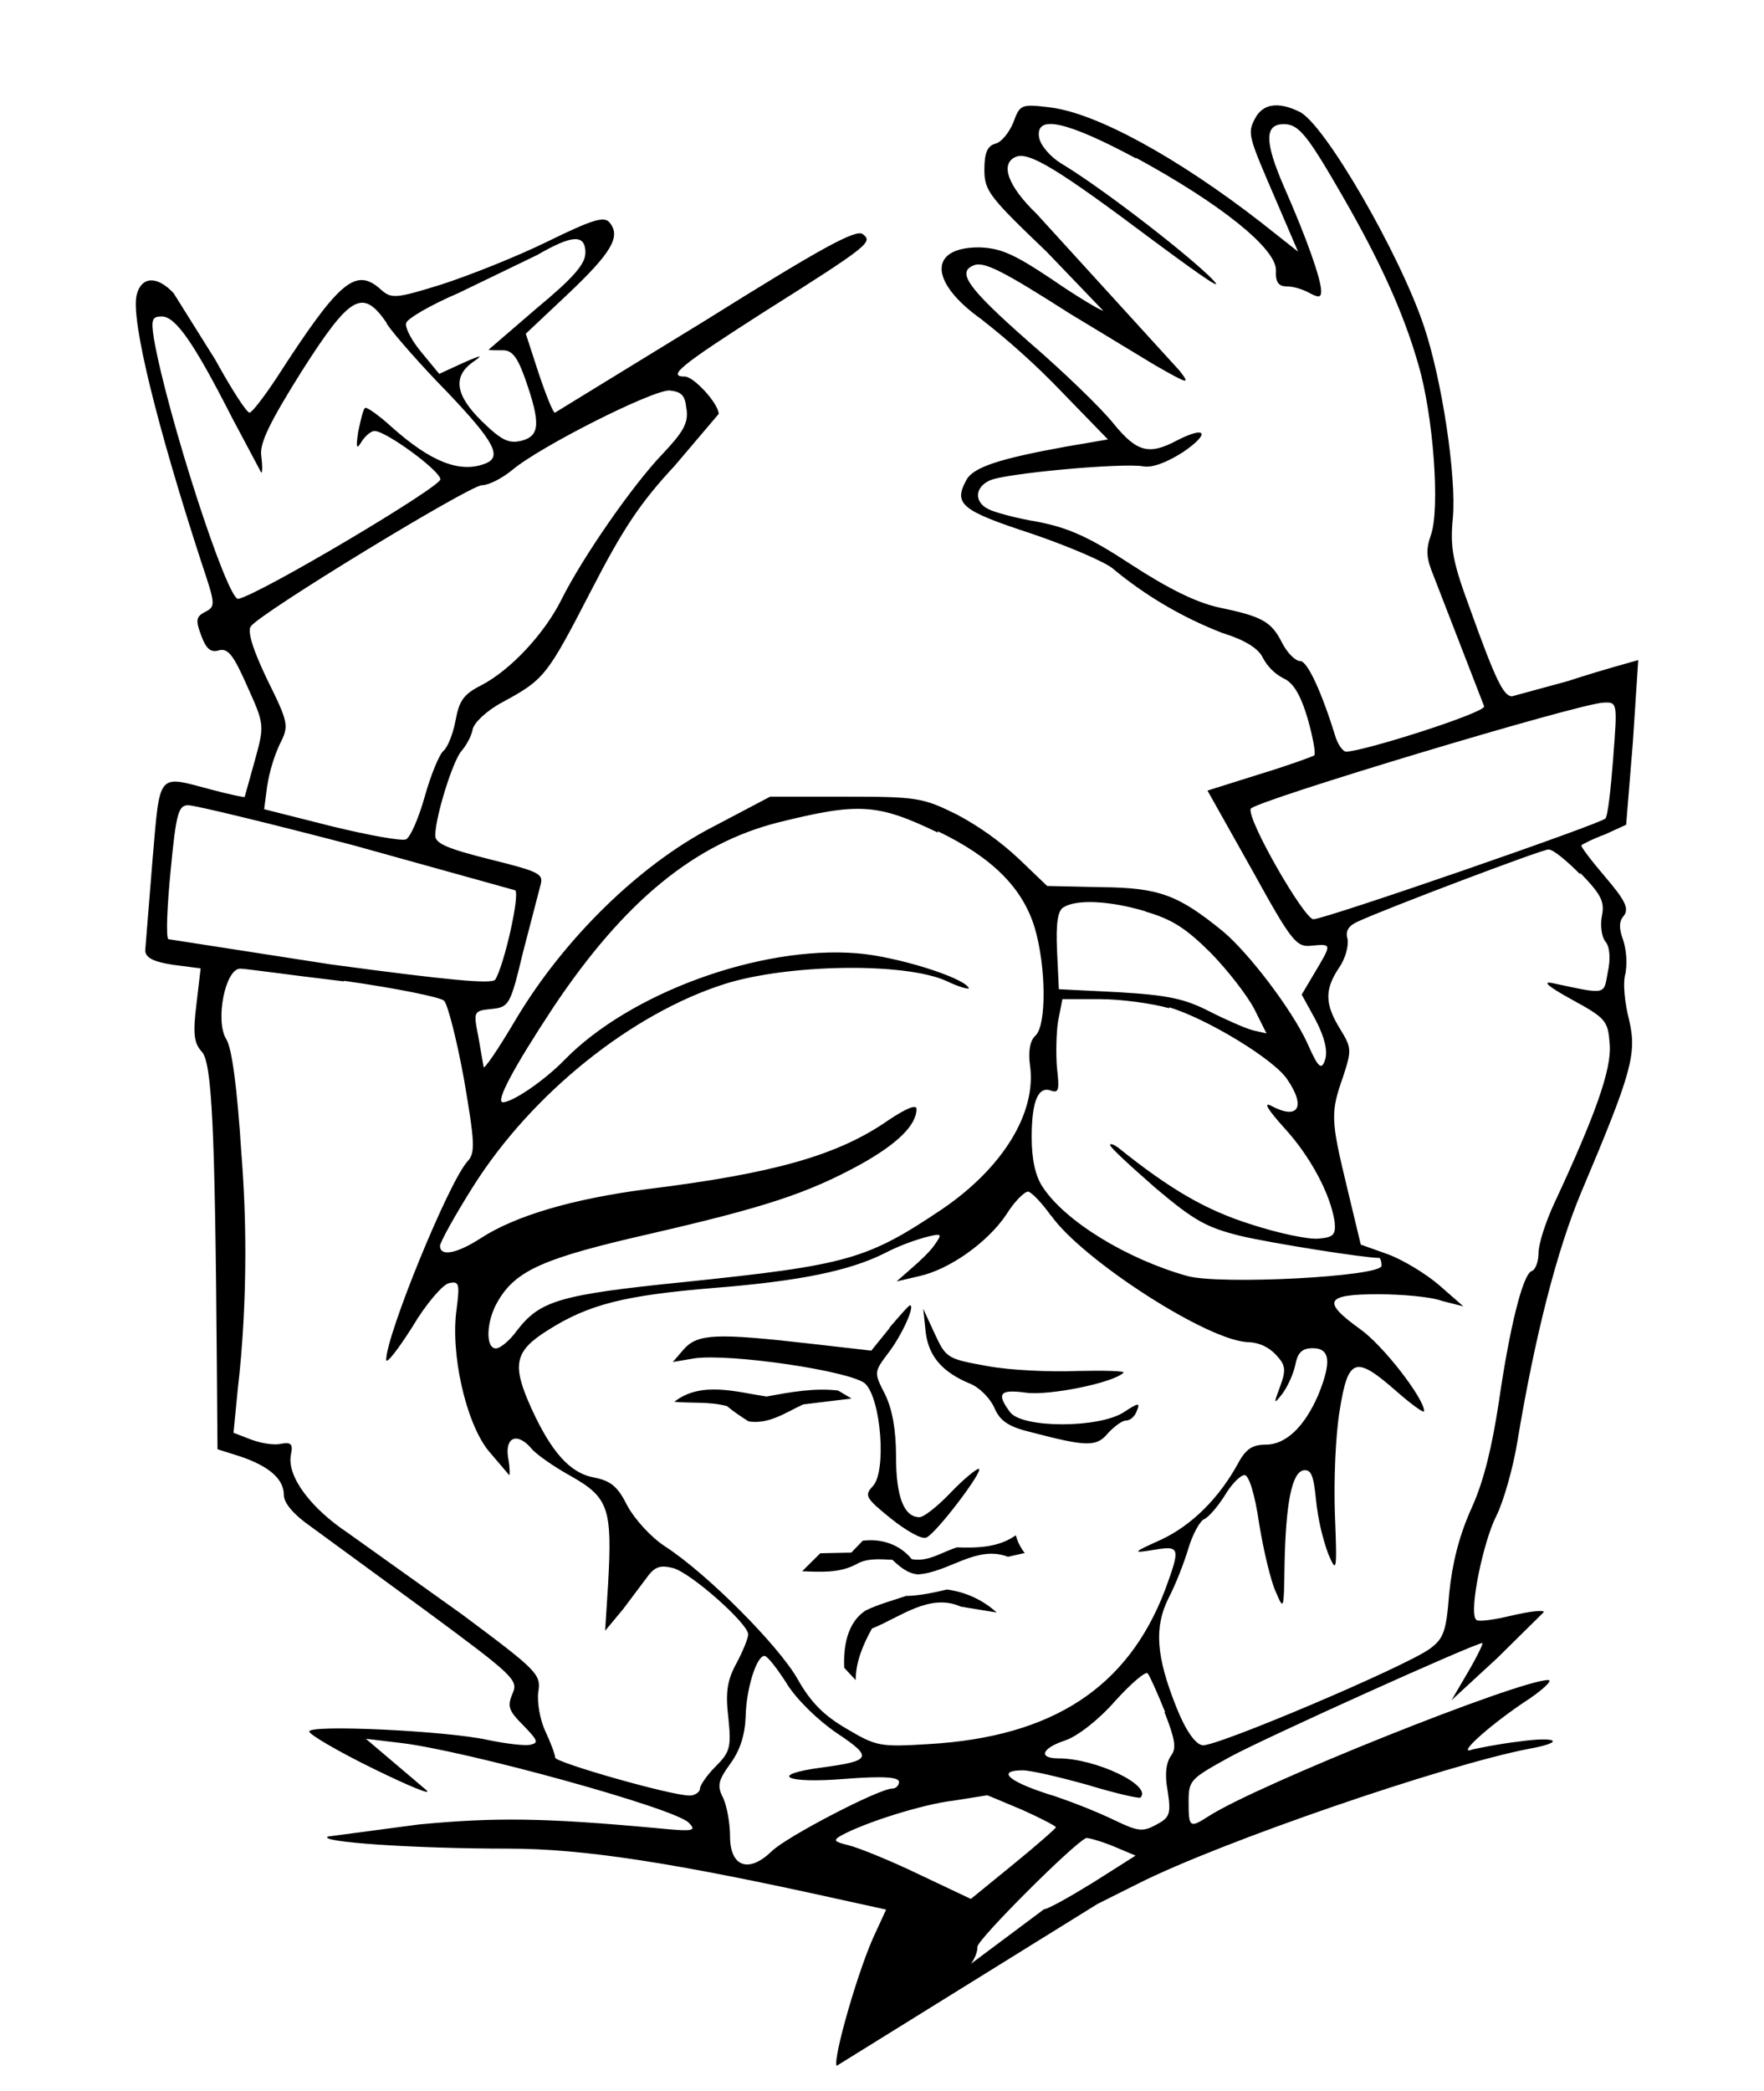 <!-- Generated by IcoMoon.io -->
<svg version="1.1" xmlns="http://www.w3.org/2000/svg" width="27" height="32" viewBox="0 0 27 32">
<title>composer</title>
<path d="M13.973 30.717c0.572-0.267 0.988-0.647 0.988-0.925 0-0.111 1.469-1.579 1.662-1.662 0.028-0.010 0.222 0.046 0.407 0.12l0.351 0.148-0.655 0.415c-0.36 0.222-0.692 0.407-0.748 0.407zM16.798 29.138l0.627-0.314c1.266-0.637 4.681-1.81 5.975-2.060 0.572-0.103 0.442-0.195-0.157-0.111-0.314 0.037-0.627 0.103-0.702 0.12-0.259 0.103 0.203-0.324 0.757-0.702 0.305-0.195 0.48-0.36 0.398-0.36-0.442 0-4.442 1.597-5.198 2.085-0.288 0.185-0.305 0.175-0.305-0.222 0-0.333 0.028-0.351 0.627-0.683 0.526-0.288 3.758-1.746 3.869-1.746 0.018 0-0.074 0.195-0.213 0.433l-0.259 0.442 0.702-0.647 0.711-0.702c0-0.037-0.222-0.010-0.498 0.055s-0.526 0.103-0.544 0.055c-0.103-0.148 0.12-1.202 0.314-1.579 0.111-0.222 0.259-0.74 0.324-1.145 0.267-1.607 0.6-2.907 0.97-3.795 0.785-1.856 0.859-2.133 0.74-2.65-0.065-0.25-0.103-0.572-0.055-0.719 0.008-0.052 0.013-0.111 0.013-0.171 0-0.12-0.018-0.236-0.052-0.344l0.002 0.008c-0.065-0.175-0.065-0.288 0.010-0.37 0.082-0.111 0.028-0.231-0.288-0.6-0.213-0.25-0.38-0.47-0.36-0.48 0.018-0.018 0.185-0.103 0.36-0.166l0.324-0.148 0.103-1.264 0.082-1.256c-0.528 0.146-0.832 0.241-1.135 0.34l0.221-0.063-1.017 0.277c-0.129 0-0.25-0.24-0.647-1.348-0.259-0.702-0.305-0.925-0.259-1.385 0.055-0.637-0.166-2.106-0.442-2.928-0.37-1.109-1.533-3.121-1.911-3.287-0.324-0.157-0.555-0.12-0.674 0.103-0.12 0.231-0.111 0.259 0.324 1.264l0.333 0.776-0.572-0.452c-1.284-0.996-2.521-1.671-3.223-1.755-0.444-0.055-0.462-0.046-0.563 0.231-0.065 0.157-0.185 0.305-0.277 0.324-0.12 0.037-0.166 0.139-0.166 0.397 0 0.324 0.074 0.416 0.951 1.255l0.868 0.904c-0.037 0-0.398-0.213-0.785-0.48-0.581-0.388-0.785-0.48-1.118-0.489-0.776 0-0.757 0.534 0.037 1.099 0.446 0.35 0.844 0.71 1.216 1.096l0.003 0.004 0.719 0.74-0.647 0.111c-1.017 0.185-1.422 0.314-1.523 0.517-0.195 0.36-0.074 0.462 0.996 0.812 0.572 0.195 1.127 0.434 1.246 0.534 0.488 0.407 1.053 0.744 1.667 0.983l0.041 0.014c0.324 0.103 0.526 0.231 0.591 0.37 0.071 0.135 0.179 0.243 0.31 0.312l0.004 0.002c0.148 0.065 0.259 0.24 0.37 0.609 0.082 0.288 0.129 0.544 0.103 0.572-0.028 0.018-0.407 0.157-0.84 0.288l-0.794 0.25 0.674 1.2c0.618 1.118 0.683 1.202 0.925 1.173 0.305-0.028 0.305-0.028 0.046 0.407l-0.203 0.342 0.213 0.388c0.139 0.267 0.185 0.47 0.148 0.6-0.055 0.175-0.103 0.148-0.277-0.25-0.24-0.517-0.896-1.377-1.292-1.708-0.683-0.555-0.97-0.665-1.856-0.674l-0.832-0.018-0.434-0.416c-0.279-0.261-0.594-0.488-0.937-0.672l-0.024-0.012c-0.507-0.25-0.6-0.267-1.69-0.267h-1.155l-0.877 0.462c-1.127 0.581-2.291 1.726-3.020 2.954-0.267 0.452-0.489 0.776-0.489 0.719l-0.082-0.47c-0.074-0.378-0.074-0.387 0.203-0.416 0.267-0.028 0.288-0.055 0.48-0.859l0.267-1.025c0.055-0.185 0-0.213-0.776-0.407-0.627-0.157-0.832-0.24-0.832-0.36 0-0.288 0.267-1.136 0.397-1.292 0.074-0.082 0.157-0.231 0.175-0.333s0.213-0.288 0.452-0.416c0.647-0.351 0.683-0.397 1.356-1.699 0.489-0.951 0.757-1.356 1.284-1.921l0.674-0.794c0-0.157-0.38-0.572-0.517-0.572-0.277 0-0.074-0.166 1.181-0.97 1.654-1.044 1.699-1.089 1.541-1.21-0.103-0.082-0.665 0.231-2.392 1.311l-2.32 1.422c-0.028 0-0.139-0.277-0.25-0.609l-0.195-0.6 0.637-0.6c0.674-0.637 0.822-0.887 0.647-1.099-0.082-0.103-0.25-0.055-0.951 0.288-0.47 0.231-1.192 0.517-1.616 0.655-0.711 0.222-0.776 0.222-0.933 0.082-0.388-0.351-0.637-0.139-1.597 1.348-0.195 0.296-0.38 0.534-0.415 0.534-0.046 0-0.277-0.36-0.526-0.812l-0.637-1.017c-0.25-0.267-0.489-0.259-0.563 0.019-0.103 0.37 0.324 2.060 0.988 4.099 0.213 0.637 0.222 0.674 0.065 0.757-0.148 0.074-0.157 0.129-0.065 0.37 0.074 0.203 0.148 0.259 0.267 0.222 0.139-0.037 0.222 0.065 0.433 0.544 0.267 0.591 0.267 0.6 0.12 1.136l-0.157 0.563c0 0.010-0.231-0.037-0.507-0.111-0.84-0.222-0.785-0.288-0.904 1.081l-0.111 1.377c0 0.111 0.12 0.175 0.424 0.222l0.424 0.055-0.065 0.555c-0.055 0.442-0.037 0.591 0.082 0.719 0.157 0.166 0.203 1.173 0.231 4.783l0.010 1.302 0.351 0.111c0.435 0.148 0.665 0.342 0.665 0.591 0 0.12 0.148 0.296 0.397 0.47l1.792 1.311c1.339 0.988 1.403 1.053 1.311 1.255-0.082 0.195-0.065 0.259 0.166 0.489 0.222 0.231 0.24 0.267 0.103 0.296-0.082 0.018-0.38-0.018-0.647-0.074-0.618-0.139-2.743-0.24-2.733-0.129 0 0.046 0.442 0.305 0.988 0.572s0.904 0.415 0.803 0.324l-0.925-0.785 0.544 0.065c0.996 0.12 4.183 0.996 4.397 1.219 0.129 0.129 0.074 0.139-0.507 0.082-1.708-0.157-2.447-0.166-3.62-0.055l-1.394 0.185c-0.166 0.082 1.284 0.185 2.753 0.185 1.155 0 2.539 0.213 5.116 0.785l0.674 0.148-0.157 0.342c-0.25 0.507-0.665 1.949-0.6 2.049zM17.388 2.415c1.292 0.702 2.142 1.385 2.142 1.718-0.010 0.185 0.037 0.25 0.166 0.25 0.103 0 0.25 0.046 0.351 0.103 0.139 0.074 0.175 0.065 0.175-0.028 0-0.185-0.222-0.812-0.572-1.607-0.296-0.683-0.296-0.951 0-0.951 0.231 0 0.36 0.166 0.904 1.109 0.563 0.979 0.925 1.764 1.155 2.568 0.231 0.785 0.333 2.198 0.195 2.604-0.082 0.231-0.074 0.36 0.037 0.627l0.776 2.003c0 0.103-1.856 0.692-2.114 0.692-0.046 0-0.12-0.103-0.157-0.213-0.213-0.692-0.433-1.173-0.544-1.173-0.074 0-0.195-0.12-0.277-0.277-0.166-0.333-0.314-0.407-0.97-0.544-0.342-0.074-0.776-0.288-1.339-0.655-0.647-0.424-0.96-0.563-1.431-0.655-0.333-0.055-0.674-0.148-0.757-0.195-0.213-0.103-0.213-0.324 0.010-0.433 0.195-0.111 2.040-0.277 2.355-0.222 0.139 0.028 0.36-0.055 0.609-0.213 0.424-0.288 0.37-0.415-0.082-0.185-0.433 0.231-0.618 0.185-0.979-0.259-0.185-0.231-0.766-0.794-1.302-1.255-0.933-0.822-1.099-1.062-0.832-1.164 0.157-0.065 0.47 0.103 1.469 0.74l1.311 0.794c0.507 0.288 0.534 0.296 0.37 0.082l-2.188-2.401c-0.442-0.424-0.572-0.776-0.314-0.877 0.203-0.074 0.647 0.195 2.085 1.274 0.859 0.637 1.164 0.84 0.859 0.544-0.48-0.452-1.69-1.377-2.262-1.718-0.166-0.103-0.314-0.277-0.333-0.397-0.055-0.351 0.416-0.25 1.486 0.324zM8.959 3.874c0 0.166-0.185 0.38-0.74 0.84l-0.74 0.637c0 0.010 0.103 0.010 0.195 0.010 0.157-0.010 0.24 0.082 0.37 0.452 0.231 0.665 0.222 0.859-0.065 0.933-0.195 0.046-0.305-0.010-0.6-0.296-0.407-0.397-0.452-0.683-0.148-0.904 0.175-0.12 0.148-0.12-0.148 0.010l-0.36 0.166-0.267-0.324c-0.148-0.175-0.259-0.38-0.24-0.452 0.010-0.065 0.37-0.277 0.803-0.462l1.202-0.581c0.544-0.314 0.74-0.324 0.74-0.028zM5.919 4.954c0.111 0.166 0.534 0.647 0.933 1.053 0.719 0.757 0.84 0.988 0.572 1.089-0.388 0.148-0.832-0.028-1.431-0.563-0.203-0.185-0.388-0.314-0.407-0.288-0.028 0.019-0.065 0.185-0.103 0.36-0.037 0.25-0.028 0.288 0.055 0.148 0.055-0.082 0.139-0.157 0.195-0.157 0.175 0 1.007 0.609 1.007 0.74 0 0.12-2.753 1.755-3.092 1.829-0.166 0.037-1.089-2.817-1.292-3.98-0.046-0.296-0.028-0.342 0.12-0.342 0.213 0 0.498 0.415 1.071 1.541l0.452 0.85c0.019 0 0.019-0.111 0-0.259-0.028-0.185 0.12-0.498 0.618-1.292 0.748-1.173 0.933-1.274 1.302-0.74zM10.509 6.266c0.028 0.213-0.055 0.351-0.378 0.692-0.442 0.462-1.21 1.561-1.541 2.225-0.259 0.517-0.776 1.071-1.219 1.302-0.277 0.139-0.342 0.24-0.397 0.534-0.037 0.203-0.12 0.416-0.185 0.47s-0.195 0.37-0.288 0.702-0.222 0.627-0.288 0.655-0.581-0.065-1.145-0.203l-1.025-0.259 0.046-0.351c0.039-0.242 0.107-0.459 0.201-0.662l-0.006 0.015c0.139-0.277 0.139-0.314-0.195-0.988-0.222-0.462-0.305-0.74-0.25-0.812 0.139-0.203 3.352-2.16 3.537-2.16 0.103 0 0.305-0.103 0.462-0.231 0.424-0.36 2.151-1.229 2.41-1.219 0.185 0.019 0.24 0.074 0.259 0.288zM24.692 11.602c-0.037 0.47-0.082 0.887-0.12 0.925-0.074 0.082-4.294 1.541-4.469 1.541-0.139 0-1.017-1.523-0.96-1.69 0.037-0.111 5.034-1.616 5.401-1.625 0.213-0.010 0.213 0 0.148 0.84zM5.431 12.942l2.455 0.683c0.074 0.065-0.166 1.136-0.305 1.366-0.046 0.074-0.719 0.010-2.512-0.231l-2.493-0.387c-0.037-0.037-0.018-0.507 0.037-1.062 0.082-0.868 0.12-0.988 0.267-0.988 0.103 0 1.246 0.277 2.548 0.618zM14.351 12.72c0.832 0.398 1.302 0.868 1.486 1.477 0.175 0.591 0.185 1.496 0.010 1.654-0.082 0.074-0.111 0.24-0.082 0.452 0.103 0.719-0.407 1.561-1.339 2.198-1.155 0.776-1.448 0.859-3.943 1.118-1.931 0.195-2.216 0.288-2.568 0.74-0.111 0.157-0.259 0.277-0.324 0.277-0.166 0-0.148-0.424 0.028-0.719 0.277-0.48 0.711-0.665 2.327-1.034 1.764-0.407 2.41-0.618 3.223-1.062 0.563-0.314 0.859-0.6 0.859-0.85 0-0.074-0.157-0.010-0.434 0.175-0.766 0.534-1.746 0.812-3.693 1.053-1.136 0.148-2.013 0.407-2.539 0.748-0.37 0.24-0.627 0.288-0.627 0.12 0-0.055 0.231-0.473 0.517-0.925 0.896-1.413 2.419-2.632 3.842-3.084 0.97-0.305 2.753-0.333 3.39-0.046 0.213 0.103 0.37 0.139 0.342 0.103-0.103-0.166-1.118-0.48-1.708-0.526-1.486-0.12-3.482 0.609-4.479 1.633-0.305 0.314-0.794 0.647-0.942 0.647-0.12 0 0.166-0.534 0.776-1.459 1.081-1.616 2.16-2.502 3.444-2.825 1.228-0.305 1.514-0.288 2.438 0.157zM24.185 13.357c0.324 0.333 0.38 0.442 0.333 0.665-0.028 0.148 0 0.324 0.055 0.388 0.065 0.074 0.082 0.259 0.037 0.462-0.065 0.36-0.010 0.351-0.84 0.175-0.175-0.037-0.082 0.046 0.288 0.25 0.526 0.288 0.555 0.324 0.581 0.692 0.028 0.378-0.222 1.081-0.85 2.428-0.129 0.277-0.24 0.618-0.24 0.757 0 0.129-0.046 0.259-0.103 0.277-0.139 0.046-0.342 0.877-0.507 2.022-0.103 0.665-0.222 1.181-0.415 1.607s-0.296 0.85-0.342 1.302c-0.046 0.581-0.082 0.692-0.296 0.85-0.38 0.277-3.298 1.514-3.482 1.477-0.111-0.018-0.259-0.231-0.398-0.581-0.314-0.785-0.341-1.228-0.12-1.671 0.103-0.195 0.24-0.544 0.305-0.766 0.065-0.213 0.175-0.415 0.24-0.442s0.203-0.185 0.314-0.36c0.103-0.175 0.24-0.314 0.305-0.314s0.157 0.288 0.222 0.74c0.065 0.398 0.175 0.868 0.25 1.034 0.129 0.305 0.129 0.296 0.139-0.388 0.018-0.951 0.111-1.422 0.288-1.459 0.12-0.018 0.157 0.074 0.195 0.462 0.032 0.301 0.098 0.576 0.193 0.837l-0.008-0.024c0.129 0.305 0.139 0.288 0.103-0.609-0.018-0.517 0.010-1.21 0.074-1.588 0.129-0.803 0.24-0.84 0.868-0.288 0.231 0.203 0.424 0.342 0.424 0.305 0-0.195-0.627-1.007-0.979-1.256-0.591-0.424-0.534-0.534 0.267-0.534 0.36 0 0.812 0.037 0.988 0.103l0.324 0.082-0.37-0.324c-0.203-0.175-0.555-0.388-0.785-0.473l-0.415-0.148-0.213-0.887c-0.25-1.034-0.25-1.136-0.055-1.69 0.129-0.398 0.129-0.433-0.046-0.719-0.24-0.387-0.24-0.609-0.018-0.942 0.103-0.148 0.148-0.342 0.129-0.442-0.037-0.12 0.018-0.203 0.166-0.267 0.442-0.203 2.808-1.099 2.907-1.099 0.065-0.010 0.277 0.166 0.489 0.38zM17.528 13.949c0.415 0.12 0.627 0.259 1.007 0.637 0.259 0.267 0.555 0.647 0.665 0.859l0.185 0.37-0.203-0.046c-0.111-0.028-0.407-0.157-0.665-0.288-0.38-0.195-0.627-0.25-1.385-0.296l-0.925-0.046-0.028-0.591c-0.018-0.416 0.010-0.618 0.103-0.665 0.195-0.12 0.692-0.103 1.255 0.065zM5.264 15.010c0.785 0.111 1.477 0.25 1.533 0.305s0.195 0.6 0.305 1.202c0.166 0.97 0.175 1.127 0.055 1.255-0.288 0.314-1.246 2.661-1.246 3.038 0 0.074 0.175-0.148 0.397-0.498 0.213-0.36 0.47-0.655 0.563-0.674 0.157-0.037 0.166 0.010 0.12 0.38-0.103 0.692 0.139 1.746 0.48 2.178l0.324 0.38c0.010 0 0.010-0.129-0.019-0.277-0.046-0.314 0.148-0.38 0.36-0.129 0.065 0.082 0.342 0.277 0.609 0.424 0.572 0.324 0.627 0.498 0.563 1.644l-0.046 0.719 0.277-0.333 0.388-0.517c0.103-0.129 0.185-0.157 0.37-0.111 0.267 0.065 1.155 0.85 1.155 1.017 0 0.055-0.082 0.259-0.175 0.433-0.148 0.267-0.175 0.452-0.129 0.84 0.046 0.452 0.028 0.526-0.195 0.748-0.129 0.129-0.24 0.288-0.24 0.342 0 0.046-0.074 0.103-0.157 0.103-0.288 0-2.059-0.507-2.059-0.581 0-0.046-0.065-0.222-0.148-0.398s-0.129-0.442-0.111-0.6c0.046-0.277 0-0.324-1.164-1.192l-1.746-1.246c-0.581-0.388-0.933-0.868-0.877-1.192 0.037-0.166 0.010-0.203-0.148-0.175-0.111 0.028-0.314-0.010-0.462-0.065l-0.267-0.103 0.065-0.665c0.074-0.627 0.116-1.354 0.116-2.090 0-0.532-0.022-1.059-0.065-1.58l0.005 0.068c-0.065-1.034-0.148-1.625-0.231-1.755-0.175-0.277-0.018-1.081 0.213-1.081 0.082 0 0.803 0.103 1.588 0.195zM17.897 15.416c0.581 0.175 1.616 0.803 1.81 1.109 0.288 0.424 0.157 0.618-0.25 0.398-0.129-0.065-0.046 0.065 0.195 0.333 0.407 0.442 0.711 1.017 0.776 1.44 0.018 0.195-0.010 0.24-0.24 0.259-0.157 0.018-0.627-0.082-1.053-0.222-0.674-0.213-1.219-0.526-2.024-1.173-0.065-0.046-0.12-0.065-0.12-0.037 0 0.037 0.314 0.324 0.692 0.655 0.6 0.507 0.785 0.609 1.32 0.74 0.48 0.111 1.875 0.333 2.106 0.333 0.018 0 0.037 0.055 0.037 0.12 0 0.166-2.465 0.296-2.973 0.157-0.925-0.259-1.875-0.84-2.216-1.366-0.111-0.166-0.166-0.424-0.166-0.757 0-0.563 0.103-0.794 0.305-0.711 0.111 0.037 0.12-0.028 0.082-0.351-0.018-0.222-0.010-0.555 0.018-0.719l0.065-0.333h0.581c0.314 0 0.794 0.065 1.053 0.139zM16.087 18.601c0.48 0.683 2.428 1.939 3.028 1.939 0.165 0.008 0.311 0.081 0.415 0.194l0 0c0.148 0.157 0.157 0.231 0.065 0.48-0.103 0.277-0.103 0.288 0.037 0.111 0.074-0.103 0.166-0.296 0.195-0.442 0.037-0.185 0.103-0.25 0.267-0.25 0.267 0 0.288 0.213 0.082 0.719-0.213 0.489-0.498 0.757-0.803 0.757-0.203 0-0.305 0.065-0.424 0.288-0.288 0.526-0.702 0.942-1.173 1.164-0.452 0.203-0.452 0.213-0.111 0.157 0.398-0.065 0.407-0.037 0.166 0.618-0.572 1.496-1.726 2.244-3.611 2.355-0.748 0.046-0.803 0.037-1.256-0.231-0.351-0.203-0.555-0.406-0.757-0.766-0.288-0.507-1.377-1.607-2.032-2.031-0.213-0.139-0.462-0.415-0.572-0.618-0.148-0.296-0.25-0.38-0.507-0.433-0.37-0.065-0.655-0.388-0.96-1.053-0.305-0.674-0.267-0.877 0.25-1.202 0.627-0.398 1.181-0.534 2.548-0.647 1.292-0.103 2.068-0.259 2.613-0.534 0.175-0.091 0.381-0.173 0.595-0.235l0.024-0.006c0.25-0.065 0.259-0.055 0.148 0.103-0.065 0.103-0.231 0.259-0.36 0.37l-0.231 0.203 0.351-0.082c0.462-0.103 1.044-0.517 1.329-0.942 0.12-0.195 0.277-0.351 0.333-0.351 0.055 0.010 0.213 0.175 0.351 0.37zM12.042 25.766c0.148 0.24 0.48 0.563 0.766 0.757 0.555 0.37 0.534 0.424-0.222 0.526-0.84 0.111-0.572 0.25 0.342 0.175 0.591-0.046 0.832-0.028 0.832 0.046-0.001 0.056-0.046 0.101-0.102 0.102h-0c-0.203 0-1.625 0.74-1.847 0.96-0.351 0.341-0.637 0.24-0.637-0.231 0-0.195-0.046-0.452-0.103-0.581-0.103-0.195-0.074-0.277 0.111-0.534 0.148-0.203 0.222-0.442 0.231-0.719 0.010-0.424 0.166-0.925 0.288-0.925 0.046 0 0.195 0.195 0.342 0.424zM17.823 26.201c0.166 0.424 0.185 0.555 0.103 0.665-0.074 0.103-0.103 0.277-0.055 0.534 0.055 0.36 0.037 0.415-0.175 0.526-0.203 0.111-0.277 0.103-0.627-0.065-0.262-0.126-0.595-0.26-0.937-0.377l-0.070-0.021c-0.637-0.203-0.812-0.37-0.406-0.37 0.12 0 0.563 0.103 0.988 0.222 0.424 0.129 0.794 0.213 0.812 0.195 0.185-0.185-0.683-0.6-1.256-0.6-0.314 0-0.259-0.157 0.111-0.277 0.185-0.065 0.507-0.314 0.757-0.6 0.24-0.267 0.47-0.462 0.498-0.424 0.028 0.028 0.148 0.296 0.267 0.591zM15.645 27.697c0.288 0.129 0.517 0.25 0.517 0.267s-0.296 0.277-0.647 0.563l-0.655 0.534-0.803-0.38c-0.442-0.213-0.925-0.407-1.071-0.442-0.222-0.055-0.24-0.074-0.111-0.148 0.351-0.195 1.246-0.48 1.718-0.534l0.517-0.082c0.010 0 0.25 0.103 0.534 0.222zM13.613 20.328l-0.277 0.342-0.97-0.111c-1.385-0.157-1.681-0.148-1.893 0.082l-0.175 0.203 0.324-0.055c0.544-0.082 2.419 0.195 2.623 0.388 0.24 0.24 0.324 1.329 0.12 1.561-0.139 0.148-0.12 0.185 0.267 0.498 0.231 0.185 0.47 0.324 0.544 0.296 0.148-0.055 0.904-1.053 0.803-1.053-0.037 0-0.24 0.166-0.434 0.37s-0.407 0.37-0.47 0.37c-0.24 0-0.36-0.314-0.36-0.925 0-0.406-0.055-0.719-0.166-0.951-0.175-0.342-0.175-0.342 0.055-0.647 0.203-0.267 0.407-0.719 0.324-0.719-0.018 0-0.157 0.157-0.314 0.342zM14.168 20.383c0.046 0.38 0.259 0.618 0.683 0.794 0.139 0.055 0.305 0.222 0.37 0.37 0.082 0.195 0.213 0.288 0.555 0.37 0.85 0.222 1.007 0.231 1.181 0.018 0.103-0.111 0.222-0.195 0.277-0.195 0.065 0 0.139-0.065 0.166-0.148 0.055-0.129 0.028-0.129-0.195 0.018-0.38 0.25-1.561 0.25-1.746 0-0.213-0.288-0.157-0.351 0.25-0.296 0.351 0.046 1.321-0.148 1.486-0.305 0.037-0.028-0.277-0.037-0.692-0.028-0.415 0.018-1.044-0.010-1.385-0.074-0.618-0.111-0.637-0.12-0.812-0.498l-0.175-0.38 0.037 0.351zM10.322 21.452c0.411-0.32 0.949-0.148 1.41-0.080 0.36-0.066 0.723-0.134 1.095-0.092l0.207 0.123-0.74 0.090c-0.269 0.123-0.521 0.308-0.835 0.26-0.115-0.072-0.228-0.148-0.332-0.234-0.264-0.072-0.538-0.041-0.808-0.066zM14.654 23.681c0.31 0.010 0.63 0.002 0.894-0.185 0.029 0.104 0.076 0.195 0.138 0.273l-0.001-0.002-0.257 0.058c-0.483-0.187-0.908 0.242-1.381 0.269-0.158-0.015-0.277-0.118-0.387-0.223-0.188-0.008-0.385-0.031-0.555 0.069-0.257 0.137-0.546 0.117-0.827 0.106l0.277-0.275 0.475-0.010 0.175-0.182c0.284-0.037 0.569 0.056 0.75 0.282 0.257 0.048 0.466-0.113 0.699-0.182zM13.876 24.424c0.211-0.005 0.416-0.051 0.619-0.098 0.296 0.039 0.557 0.166 0.762 0.353l-0.001-0.001-0.549-0.090c-0.48-0.214-0.93 0.164-1.361 0.335-0.134 0.244-0.247 0.503-0.249 0.789l-0.175-0.188c-0.015-0.308 0.038-0.693 0.331-0.879 0.198-0.096 0.414-0.151 0.621-0.223z"></path>
</svg>
